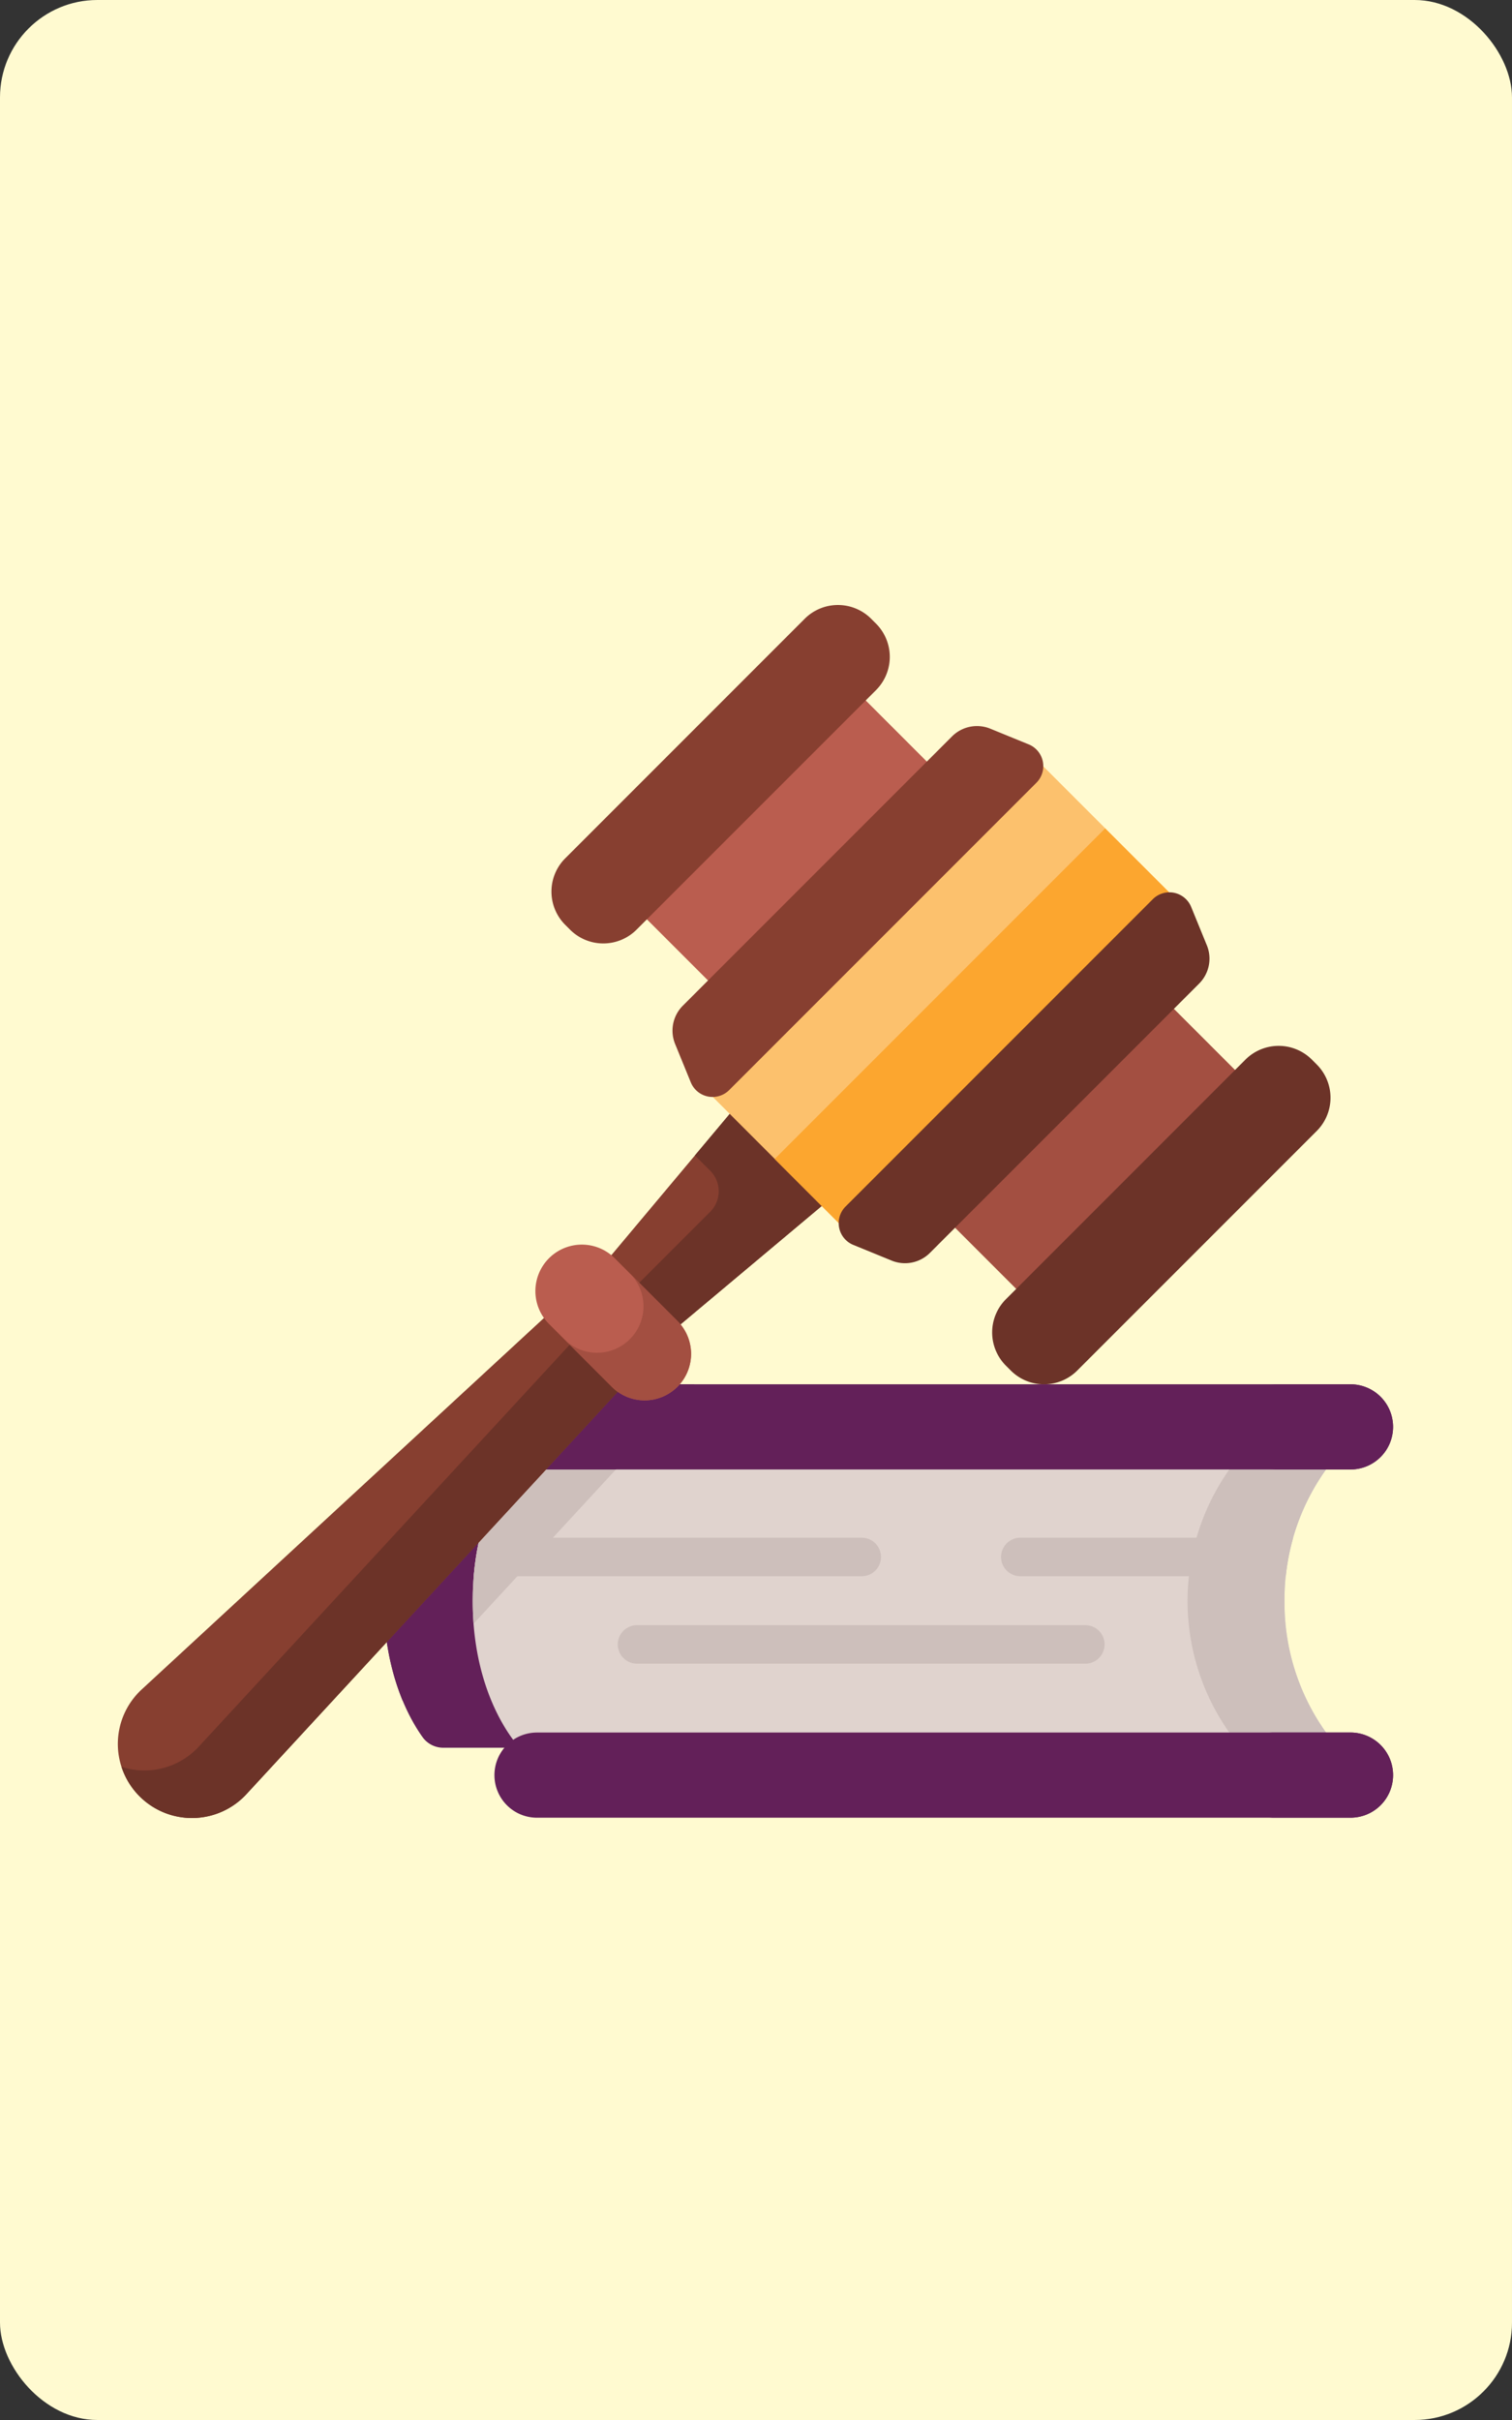 <svg xmlns="http://www.w3.org/2000/svg" width="295" height="472" viewBox="0 0 295 472">
  <rect x="0" y="0" width="295" height="472" fill="#333333" stroke="none"/>
  <g id="Grupo_1071817" data-name="Grupo 1071817" transform="translate(-180 -4246)">
    <rect id="Rectángulo_376410" data-name="Rectángulo 376410" width="295" height="472" rx="19" transform="translate(180 4246)" fill="#fffad0"/>
    <g id="ley_2_" data-name="ley (2)" transform="translate(203 4351.435)">
      <g id="Grupo_1071650" data-name="Grupo 1071650" transform="translate(51.927 164.56)">
        <g id="Grupo_1071641" data-name="Grupo 1071641" transform="translate(0 13.65)">
          <path id="Trazado_829341" data-name="Trazado 829341" d="M129.167,382.064c0,19.323,9.176,28.614,9.176,28.614H118.429a4.969,4.969,0,0,1-4.06-2.077c-2.648-3.719-7.509-12.47-7.509-26.537s4.861-22.823,7.509-26.542a4.969,4.969,0,0,1,4.06-2.077h19.914S129.167,362.736,129.167,382.064Z" transform="translate(-106.86 -353.444)" fill="#632059"/>
          <path id="Trazado_829342" data-name="Trazado 829342" d="M138.344,353.445s-8.916,9.026-9.171,27.8L110.49,401.478a50.248,50.248,0,0,1-3.629-19.413c0-14.072,4.861-22.823,7.509-26.542a4.969,4.969,0,0,1,4.06-2.077h19.914Z" transform="translate(-106.861 -353.444)" fill="#632059"/>
          <path id="Trazado_829343" data-name="Trazado 829343" d="M300.852,382.061a43.456,43.456,0,0,0,10.432,28.618H151.641s-9.177-9.292-9.177-28.618,9.177-28.618,9.177-28.618H311.284A43.456,43.456,0,0,0,300.852,382.061Z" transform="translate(-125.163 -353.443)" fill="#e0d3ce"/>
          <g id="Grupo_1071640" data-name="Grupo 1071640" transform="translate(17.301 0.001)">
            <path id="Trazado_829344" data-name="Trazado 829344" d="M173.136,353.445,142.629,386.49c-.1-1.412-.165-2.888-.165-4.425,0-19.328,9.176-28.619,9.176-28.619Z" transform="translate(-142.464 -353.445)" fill="#cdbfbb"/>
            <path id="Trazado_829345" data-name="Trazado 829345" d="M448.4,382.067a43.449,43.449,0,0,0,10.433,28.616H439.914a44.463,44.463,0,0,1,0-57.233H458.83A43.435,43.435,0,0,0,448.4,382.067Z" transform="translate(-290.009 -353.448)" fill="#cdbfbb"/>
          </g>
        </g>
        <g id="Grupo_1071645" data-name="Grupo 1071645" transform="translate(21.54)">
          <g id="Grupo_1071643" data-name="Grupo 1071643" transform="translate(0.001)">
            <path id="Trazado_829346" data-name="Trazado 829346" d="M326.516,333.662a8.307,8.307,0,0,1-8.305,8.305H159.494a8.308,8.308,0,0,1,0-16.615H318.211A8.307,8.307,0,0,1,326.516,333.662Z" transform="translate(-151.189 -325.352)" fill="#632059"/>
            <g id="Grupo_1071642" data-name="Grupo 1071642">
              <path id="Trazado_829347" data-name="Trazado 829347" d="M190.221,325.352l-15.333,16.615H159.494a8.308,8.308,0,0,1,0-16.615Z" transform="translate(-151.189 -325.352)" fill="#632059"/>
              <path id="Trazado_829348" data-name="Trazado 829348" d="M486.163,333.661a8.315,8.315,0,0,1-8.312,8.311H461.74a8.308,8.308,0,0,0,0-16.616h16.112A8.309,8.309,0,0,1,486.163,333.661Z" transform="translate(-310.832 -325.354)" fill="#632059"/>
            </g>
          </g>
          <g id="Grupo_1071644" data-name="Grupo 1071644" transform="translate(0 67.921)">
            <path id="Trazado_829349" data-name="Trazado 829349" d="M318.209,481.739H159.493a8.307,8.307,0,0,1,0-16.614H318.209a8.307,8.307,0,1,1,0,16.614Z" transform="translate(-151.186 -465.125)" fill="#632059"/>
            <path id="Trazado_829350" data-name="Trazado 829350" d="M486.163,473.434a8.3,8.3,0,0,1-8.312,8.3H461.74a8.3,8.3,0,1,0,0-16.609h16.112A8.309,8.309,0,0,1,486.163,473.434Z" transform="translate(-310.83 -465.128)" fill="#632059"/>
          </g>
        </g>
        <g id="Grupo_1071649" data-name="Grupo 1071649" transform="translate(17.502 29.925)">
          <g id="Grupo_1071646" data-name="Grupo 1071646">
            <path id="Trazado_829351" data-name="Trazado 829351" d="M222.332,390.69a3.752,3.752,0,0,1-3.754,3.754h-75.7a51.774,51.774,0,0,1,1.166-7.509h74.535A3.753,3.753,0,0,1,222.332,390.69Z" transform="translate(-142.876 -386.935)" fill="#cdbfbb"/>
          </g>
          <g id="Grupo_1071647" data-name="Grupo 1071647" transform="translate(102.884 0)">
            <path id="Trazado_829352" data-name="Trazado 829352" d="M411.6,386.936a44.353,44.353,0,0,0-1.447,7.509h-51.8a3.754,3.754,0,0,1,0-7.509H411.6Z" transform="translate(-354.599 -386.936)" fill="#cdbfbb"/>
          </g>
          <g id="Grupo_1071648" data-name="Grupo 1071648" transform="translate(28.103 17.056)">
            <path id="Trazado_829353" data-name="Trazado 829353" d="M291.931,429.543H204.462a3.754,3.754,0,0,1,0-7.509h87.469a3.754,3.754,0,1,1,0,7.509Z" transform="translate(-200.708 -422.034)" fill="#cdbfbb"/>
          </g>
        </g>
      </g>
      <g id="Grupo_1071659" data-name="Grupo 1071659" transform="translate(0 12.565)">
        <g id="Grupo_1071653" data-name="Grupo 1071653" transform="translate(0 95.459)">
          <g id="Grupo_1071651" data-name="Grupo 1071651" transform="translate(0 31.776)">
            <path id="Trazado_829354" data-name="Trazado 829354" d="M109.353,287.81,95.942,274.4,4.65,358.674A14.456,14.456,0,1,0,25.078,379.1Z" transform="translate(0 -274.399)" fill="#873f30"/>
            <path id="Trazado_829355" data-name="Trazado 829355" d="M25.426,383.887a14.462,14.462,0,0,1-20.439,0,14.312,14.312,0,0,1-3.525-5.76,14.435,14.435,0,0,0,14.67-3.513c.138-.138.277-.286.412-.429l84.277-91.294,9.286,9.286L25.829,383.466c-.135.143-.269.286-.4.42Z" transform="translate(-0.751 -278.762)" fill="#6c3328"/>
          </g>
          <path id="Trazado_829356" data-name="Trazado 829356" d="M219.544,209.008l-30.881,36.837,12.615,12.615,36.837-30.881Z" transform="translate(-96.985 -209.008)" fill="#873f30"/>
          <path id="Trazado_829357" data-name="Trazado 829357" d="M224.8,209.008l-9.979,11.9,2.994,2.994a5.643,5.643,0,0,1,0,7.98l-18.927,18.927,7.646,7.646,36.836-30.881Z" transform="translate(-102.241 -209.008)" fill="#6c3328"/>
          <g id="Grupo_1071652" data-name="Grupo 1071652" transform="translate(81.459 29.294)">
            <path id="Trazado_829358" data-name="Trazado 829358" d="M182.534,297.013l-12.246-12.246a9.065,9.065,0,1,1,12.82-12.82l12.246,12.246a9.065,9.065,0,1,1-12.82,12.821Z" transform="translate(-167.633 -269.292)" fill="#ba5d4f"/>
            <path id="Trazado_829359" data-name="Trazado 829359" d="M201.291,302.956a9.066,9.066,0,0,1-12.821,0l-9.282-9.282a9.065,9.065,0,0,0,12.82-12.82l9.282,9.282A9.061,9.061,0,0,1,201.291,302.956Z" transform="translate(-173.574 -275.236)" fill="#a34f41"/>
          </g>
        </g>
        <g id="Grupo_1071656" data-name="Grupo 1071656" transform="translate(95.872 11.268)">
          <g id="Grupo_1071654" data-name="Grupo 1071654" transform="translate(0 0)">
            <path id="Trazado_829360" data-name="Trazado 829360" d="M0,0H38.459V60.379H0Z" transform="translate(42.688 0) rotate(45)" fill="#ba5d4f"/>
          </g>
          <g id="Grupo_1071655" data-name="Grupo 1071655" transform="translate(59.559 59.595)">
            <path id="Trazado_829361" data-name="Trazado 829361" d="M0,0H38.459V60.379H0Z" transform="translate(27.19 69.878) rotate(-135)" fill="#a34f41"/>
          </g>
        </g>
        <g id="Grupo_1071658" data-name="Grupo 1071658" transform="translate(84.592)">
          <path id="Trazado_829362" data-name="Trazado 829362" d="M177.711,75.891l-.945-.945a9.172,9.172,0,0,1,0-12.97l46.724-46.724a9.172,9.172,0,0,1,12.97,0l.945.945a9.172,9.172,0,0,1,0,12.97L190.681,75.891A9.172,9.172,0,0,1,177.711,75.891Z" transform="translate(-174.081 -12.565)" fill="#873f30"/>
          <path id="Trazado_829363" data-name="Trazado 829363" d="M353.714,251.893l.945.945a9.172,9.172,0,0,0,12.97,0l46.724-46.724a9.172,9.172,0,0,0,0-12.97l-.945-.945a9.172,9.172,0,0,0-12.97,0l-46.724,46.724A9.172,9.172,0,0,0,353.714,251.893Z" transform="translate(-265.042 -103.527)" fill="#6c3328"/>
          <g id="Grupo_1071657" data-name="Grupo 1071657" transform="translate(23.614 23.614)">
            <path id="Trazado_829364" data-name="Trazado 829364" d="M0,0H43.189V91.19H0Z" transform="translate(69.344 4.855) rotate(45)" fill="#fcc16d"/>
            <path id="Trazado_829365" data-name="Trazado 829365" d="M0,0H91.19V21.859H0Z" transform="translate(19.935 84.442) rotate(-45)" fill="#fca62f"/>
            <path id="Trazado_829366" data-name="Trazado 829366" d="M292.168,64.731l-7.481-3.058a6.879,6.879,0,0,0-7.467,1.5l-52.53,52.53a6.878,6.878,0,0,0-1.5,7.467l3.059,7.481a4.586,4.586,0,0,0,7.487,1.507l59.942-59.943a4.586,4.586,0,0,0-1.507-7.487Z" transform="translate(-222.676 -61.161)" fill="#873f30"/>
            <path id="Trazado_829367" data-name="Trazado 829367" d="M358.173,130.736l3.059,7.481a6.879,6.879,0,0,1-1.5,7.467l-52.53,52.53a6.878,6.878,0,0,1-7.467,1.5l-7.481-3.058a4.586,4.586,0,0,1-1.507-7.487l59.942-59.942A4.586,4.586,0,0,1,358.173,130.736Z" transform="translate(-256.976 -95.461)" fill="#6c3328"/>
          </g>
        </g>
      </g>
    </g>
  </g>
</svg>
